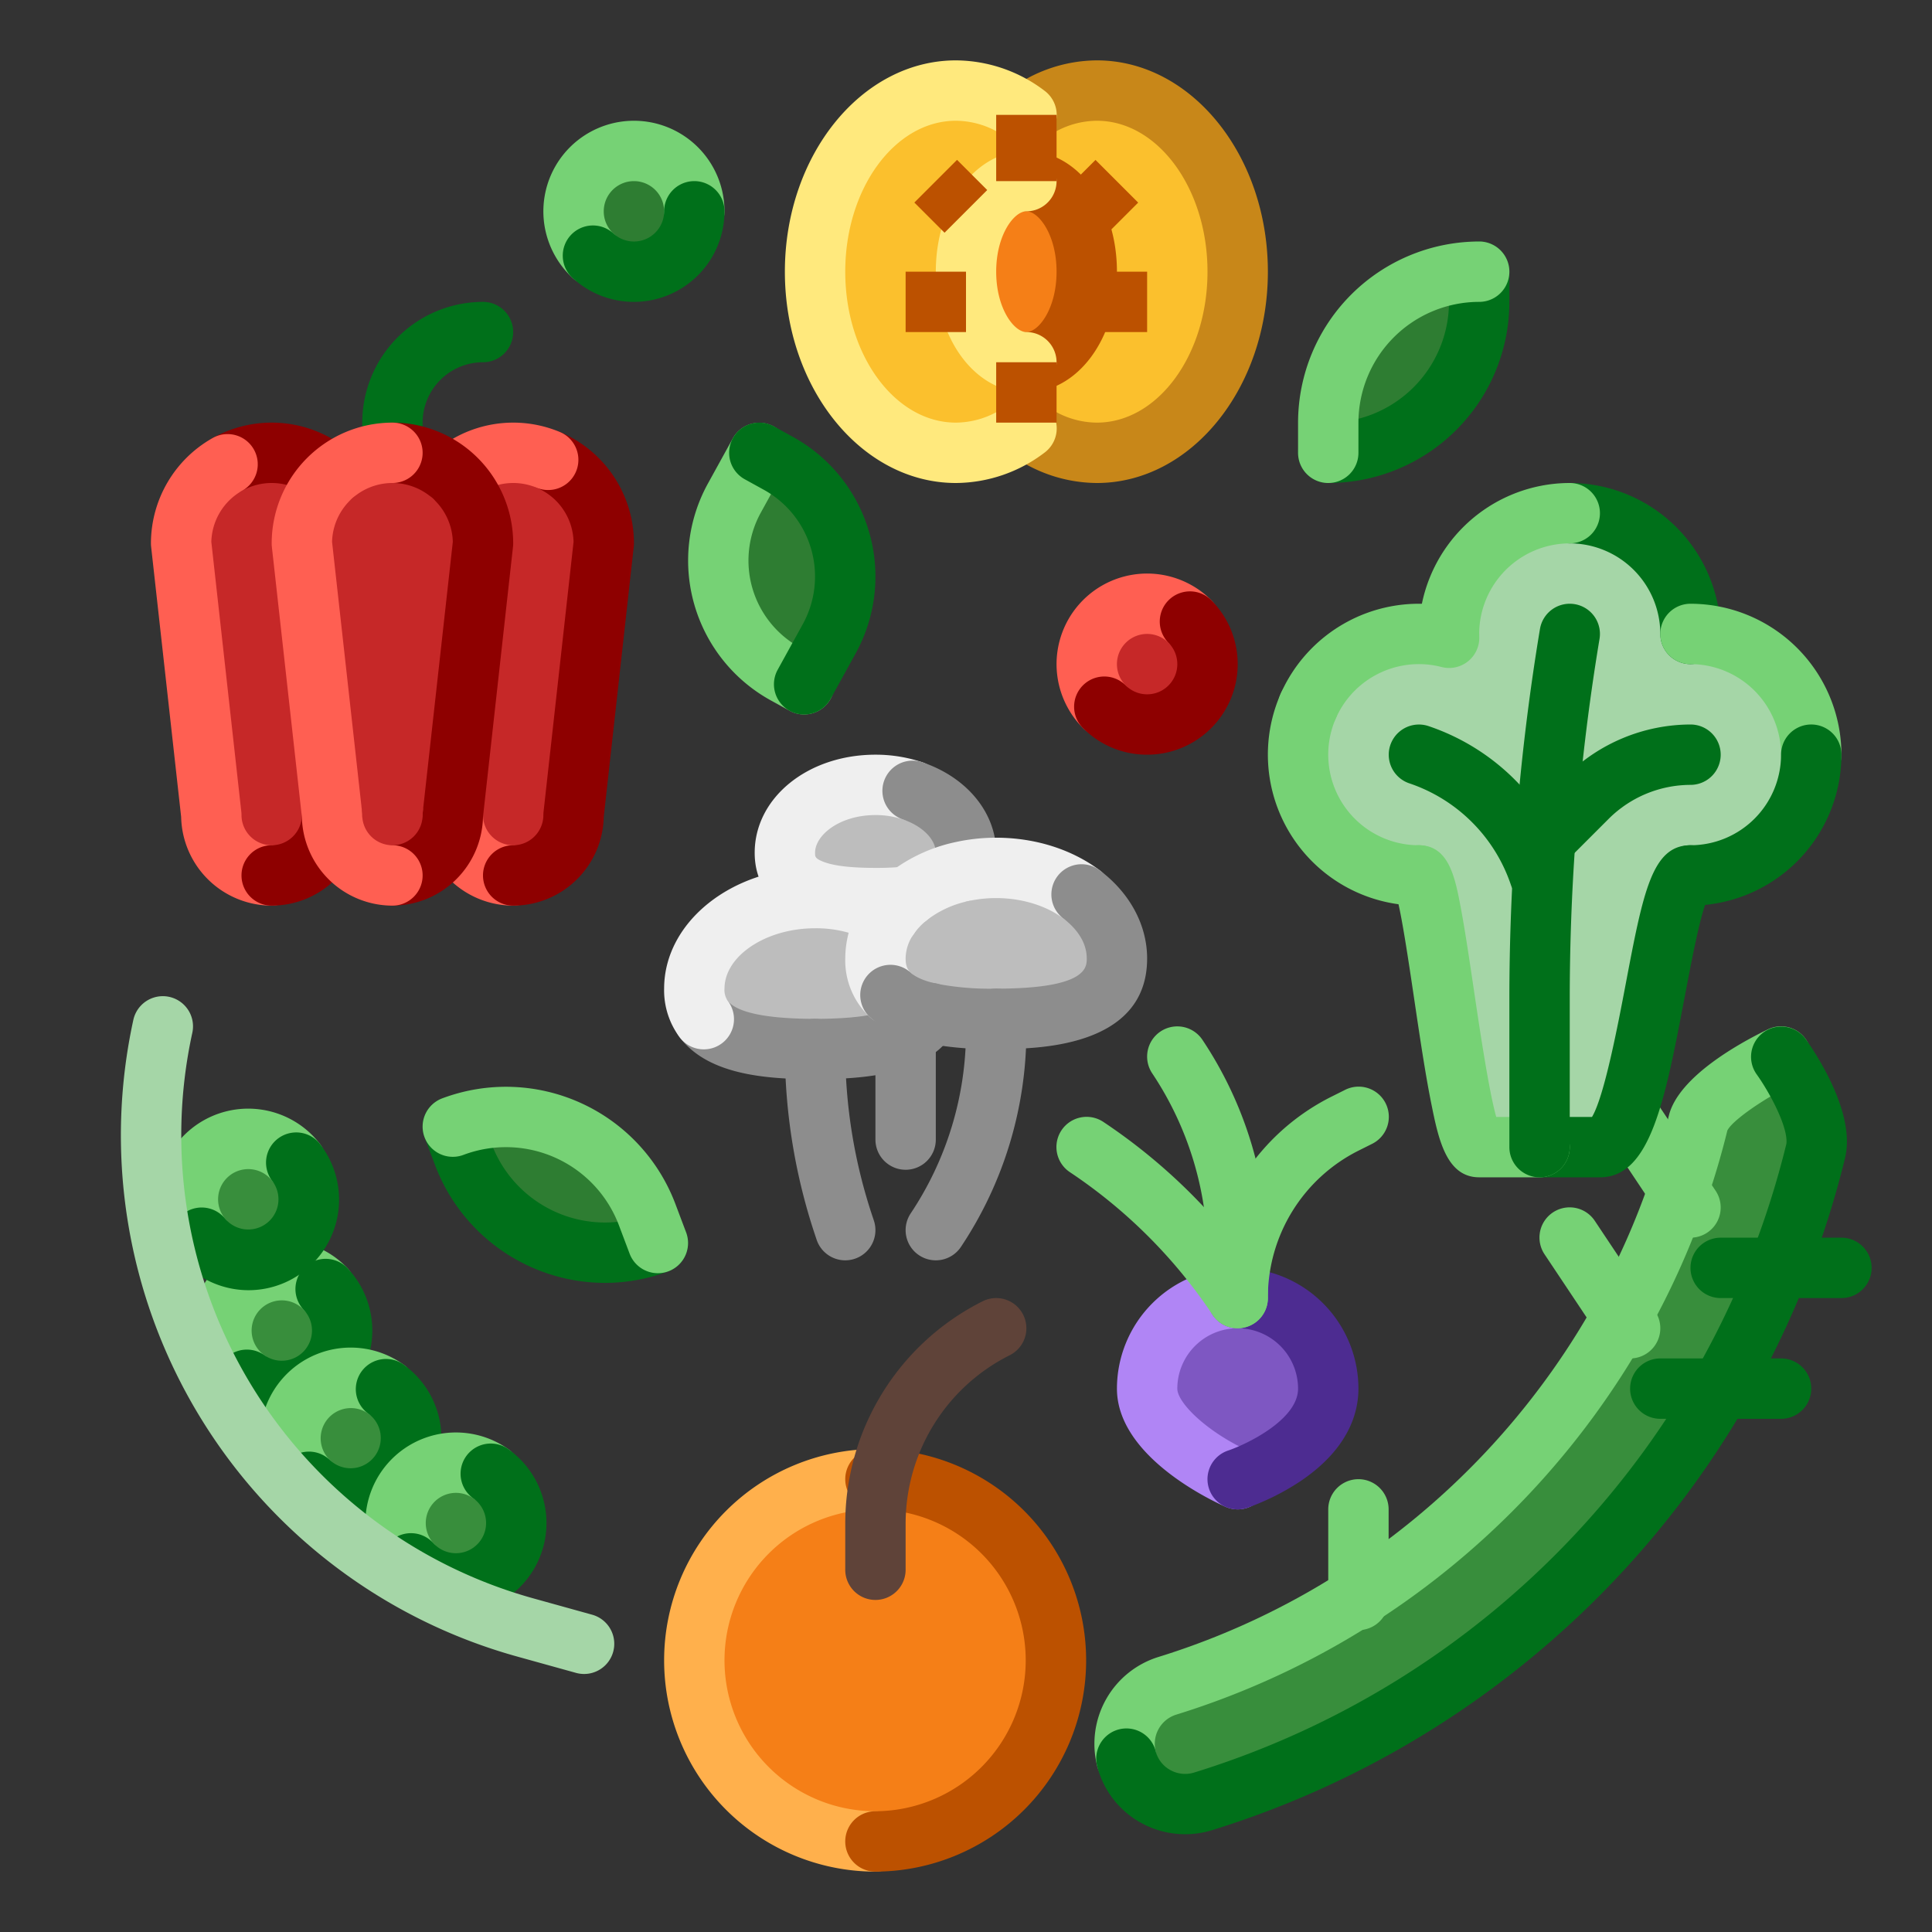 <svg height="512" viewBox="0 0 512 512" width="512" xmlns="http://www.w3.org/2000/svg"><rect x="0" y="0" width="512" height="512" fill="#333333" stroke="none"/><g id="flat_copy" data-name="flat copy"><circle cx="304" cy="176" fill="#c62828" r="16"/><circle cx="168" cy="56" fill="#2e7d32" r="16"/><path d="m392 72v8a40.015 40.015 0 0 1 -40 40v-8a40 40 0 0 1 40-40z" fill="#2e7d32"/><path d="m206.27 122.78a34.239 34.239 0 0 1 13.48 46.51l-6.64 12.05-5.04-2.77a34.251 34.251 0 0 1 -13.48-46.52l6.64-12.05z" fill="#2e7d32"/><path d="m171.52 321.93 2.82 7.48a39.97 39.97 0 0 1 -51.52-23.35l-2.82-7.49a40 40 0 0 1 51.52 23.36z" fill="#2e7d32"/><path d="m328 344a24.006 24.006 0 0 1 24 24c0 16-24 24-24 24s-24-10.75-24-24a24.006 24.006 0 0 1 24-24z" fill="#7e57c2"/><path d="m240 274.36c-5.87 2.84-14.44 3.64-24 3.64-17.67 0-32-2.75-32-16s14.33-24 32-24a39.05 39.05 0 0 1 19.55 5.01 19.235 19.235 0 0 0 -3.55 10.99c0 8.41 5.77 12.59 14.49 14.51a13.791 13.791 0 0 1 -6.49 5.85z" fill="#bdbdbd"/><path d="m78.08 336.96a16 16 0 1 1 -19.05 12.21 16 16 0 0 1 19.05-12.21z" fill="#388e3c"/><path d="m96.4 365.53a16 16 0 1 1 -19.05 12.21 16 16 0 0 1 19.05-12.21z" fill="#388e3c"/><path d="m124.24 388a16 16 0 1 1 -19.04 12.21 15.994 15.994 0 0 1 19.04-12.21z" fill="#388e3c"/><path d="m69.28 302.28a16 16 0 1 1 -19.05 12.21 16.016 16.016 0 0 1 19.05-12.21z" fill="#388e3c"/><path d="m80 144 8 72a16 16 0 0 1 -32 0l-8-72a23.993 23.993 0 0 1 40-17.88 23.927 23.927 0 0 0 -8 17.88z" fill="#c62828"/><path d="m128 144-8 72a16 16 0 0 1 -32 0l-8-72a24 24 0 0 1 48 0z" fill="#c62828"/><path d="m160 144-8 72a16 16 0 0 1 -32 0l8-72a23.927 23.927 0 0 0 -8-17.88 23.993 23.993 0 0 1 40 17.88z" fill="#c62828"/><path d="m408 304h-16c-6.11 0-11.63-72-16-72a32 32 0 1 1 8.03-62.98c-.01-.34-.03-.68-.03-1.02a32 32 0 0 1 64 0 32 32 0 0 1 0 64c-7.97 0-11.79 72-24 72z" fill="#a5d6a7"/><path d="m471.35 336a237.109 237.109 0 0 1 -15.47 32 240.532 240.532 0 0 1 -137.06 109.38 16.064 16.064 0 0 1 -20.33-11.41v-.01a16.068 16.068 0 0 1 10.93-19.22 206.778 206.778 0 0 0 50.58-23.55 209.19 209.19 0 0 0 69.88-74.37 205.5 205.5 0 0 0 14.96-33.57q2.985-8.67 5.19-17.68c1.94-7.91 21.97-17.57 21.97-17.57s9.45 13.11 9.45 22.47a11.064 11.064 0 0 1 -.3 2.68 236.6 236.6 0 0 1 -9.8 30.85z" fill="#388e3c"/><path d="m272 96c8.84 0 16-10.75 16-24s-7.16-24-16-24v-17.56a31.063 31.063 0 0 1 18.67-6.44c20.62 0 37.33 21.49 37.33 48s-16.71 48-37.33 48a31.063 31.063 0 0 1 -18.67-6.44z" fill="#fbc02d"/><ellipse cx="272" cy="72" fill="#f57f17" rx="16" ry="24"/><path d="m264 230c17.67 0 32 10.75 32 24s-14.33 16-32 16a83.169 83.169 0 0 1 -17.51-1.49c-8.72-1.92-14.49-6.1-14.49-14.51a19.235 19.235 0 0 1 3.55-10.99 25.376 25.376 0 0 1 5.08-5.41l14.16-6.59h.01a41.636 41.636 0 0 1 9.2-1.01z" fill="#bdbdbd"/><path d="m256 72c0 13.25 7.16 24 16 24v17.56a31.063 31.063 0 0 1 -18.67 6.44c-20.62 0-37.33-21.49-37.33-48s16.71-48 37.33-48a31.063 31.063 0 0 1 18.67 6.44v17.56c-8.84 0-16 10.75-16 24z" fill="#fbc02d"/><path d="m233.21 392.02a47.815 47.815 0 1 1 -1.21-.02c.4 0 .81 0 1.21.02z" fill="#f57f17"/><path d="m248 326 16-56v3.16a95.3 95.3 0 0 1 -16 52.84z" fill="#fff"/><path d="m256 226a10.064 10.064 0 0 1 -1.2 5.01h-.01a34.992 34.992 0 0 0 -14.16 6.59 81.193 81.193 0 0 1 -8.63.4c-13.25 0-24-2.06-24-12s10.75-18 24-18 24 8.06 24 18z" fill="#bdbdbd"/><path d="m254.79 231.01-14.16 6.59a34.992 34.992 0 0 1 14.16-6.59z" fill="#fff"/><path d="m232 246c-8.808 0-15.152-.908-19.97-2.856-7.758-3.144-12.03-9.228-12.03-17.144 0-14.58 14.056-26 32-26a38.677 38.677 0 0 1 12.409 2 8 8 0 1 1 -5.123 15.158 22.7 22.7 0 0 0 -7.286-1.158c-9.429 0-16 5.27-16 10 0 .992 0 1.489 2.032 2.312 2.808 1.136 7.377 1.688 13.968 1.688a72.741 72.741 0 0 0 7.769-.354 8 8 0 0 1 1.722 15.908 88.483 88.483 0 0 1 -9.491.446z" fill="#efefef"/><path d="m254.792 239.011a8 8 0 0 1 -6.968-11.918 2.35 2.35 0 0 0 .176-1.093c0-3.526-3.5-7.078-8.714-8.84a8 8 0 0 1 5.123-15.16c11.9 4.023 19.591 13.443 19.591 24a17.986 17.986 0 0 1 -2.225 8.926 7.994 7.994 0 0 1 -6.983 4.085z" fill="#8d8d8d"/><path d="m88 134.12a7.972 7.972 0 0 1 -5.337-2.043 15.993 15.993 0 0 0 -18.467-2.046 8 8 0 0 1 -7.832-13.952 31.992 31.992 0 0 1 36.979 4.085 8 8 0 0 1 -5.343 13.956z" fill="#8e0000"/><path d="m72 240a24.028 24.028 0 0 1 -23.995-23.513l-7.956-71.6a8.137 8.137 0 0 1 -.049-.887 32.059 32.059 0 0 1 16.362-27.921 8 8 0 1 1 7.83 13.953 16.045 16.045 0 0 0 -8.187 13.57l7.946 71.515a8.137 8.137 0 0 1 .049.883 8.009 8.009 0 0 0 8 8 8 8 0 0 1 0 16z" fill="#ff5f52"/><path d="m72 240a8 8 0 0 1 0-16 8.009 8.009 0 0 0 8-8 8 8 0 0 1 16 0 24.027 24.027 0 0 1 -24 24z" fill="#8e0000"/><path d="m136 240a24.027 24.027 0 0 1 -24-24 8 8 0 0 1 16 0 8.009 8.009 0 0 0 8 8 8 8 0 0 1 0 16z" fill="#ff5f52"/><path d="m136 240a8 8 0 0 1 0-16 8.009 8.009 0 0 0 8-8 8.137 8.137 0 0 1 .049-.883l7.951-71.517a15.986 15.986 0 0 0 -9.772-14.347 8 8 0 0 1 6.234-14.735 31.955 31.955 0 0 1 19.538 29.482 8.137 8.137 0 0 1 -.049.883l-7.951 71.604a24.028 24.028 0 0 1 -24 23.513z" fill="#8e0000"/><path d="m120 134.12a8 8 0 0 1 -5.343-13.956 32 32 0 0 1 33.8-5.645 8 8 0 0 1 -6.234 14.735 16.007 16.007 0 0 0 -16.883 2.823 7.972 7.972 0 0 1 -5.34 2.043z" fill="#ff5f52"/><path d="m104 128a8 8 0 0 1 -8-8v-8a32.036 32.036 0 0 1 32-32 8 8 0 0 1 0 16 16.019 16.019 0 0 0 -16 16v8a8 8 0 0 1 -8 8z" fill="#00701a"/><path d="m327.993 400a7.974 7.974 0 0 1 -3.264-.7c-4.796-2.148-28.729-13.756-28.729-31.3a32.036 32.036 0 0 1 32-32 8 8 0 0 1 0 16 16.019 16.019 0 0 0 -16 16c0 3.785 7.918 11.576 19.28 16.7a8 8 0 0 1 -3.287 15.3z" fill="#b085f5"/><path d="m328 400a8 8 0 0 1 -2.529-15.591c4.793-1.623 18.529-8.14 18.529-16.409a16.019 16.019 0 0 0 -16-16 8 8 0 0 1 0-16 32.036 32.036 0 0 1 32 32c0 6.515-2.7 16.082-15.562 24.656a64.889 64.889 0 0 1 -13.908 6.933 7.992 7.992 0 0 1 -2.53.411z" fill="#4d2c91"/><path d="m328 352a8 8 0 0 1 -6.657-3.562 136.23 136.23 0 0 0 -37.782-37.782 8 8 0 1 1 8.876-13.312 152.691 152.691 0 0 1 23.2 19.019q3.933 3.935 7.58 8.16a59.449 59.449 0 0 1 29.824-33.988l3.38-1.69a8 8 0 1 1 7.156 14.31l-3.38 1.69a43.538 43.538 0 0 0 -24.197 39.155 8 8 0 0 1 -8 8z" fill="#76d275"/><path d="m328 352a8 8 0 0 1 -8-8v-11.16a87.006 87.006 0 0 0 -14.657-48.4 8 8 0 1 1 13.314-8.874 102.961 102.961 0 0 1 17.343 57.274v11.16a8 8 0 0 1 -8 8z" fill="#76d275"/><path d="m216 286c-13.55 0-28.4-1.313-35.843-11.055a8 8 0 1 1 12.717-9.71c1.66 2.174 7.02 4.765 23.126 4.765 9.854 0 16.564-.93 20.516-2.841 2.2-1.062 2.73-2.064 2.905-2.393a8 8 0 1 1 14.139 7.488 21.645 21.645 0 0 1 -10.082 9.31c-6.338 3.067-14.815 4.436-27.478 4.436z" fill="#8d8d8d"/><path d="m186.521 278.09a7.987 7.987 0 0 1 -6.363-3.144 20.8 20.8 0 0 1 -4.158-12.946c0-17.645 17.944-32 40-32a46.867 46.867 0 0 1 23.571 6.094 8 8 0 1 1 -8.043 13.832 31.306 31.306 0 0 0 -15.528-3.926c-13.01 0-24 7.327-24 16a4.937 4.937 0 0 0 .873 3.234 8 8 0 0 1 -6.352 12.856z" fill="#efefef"/><path d="m235.973 271.689a7.966 7.966 0 0 1 -5.423-2.121 20.574 20.574 0 0 1 -6.55-15.568 27.313 27.313 0 0 1 4.965-15.533 33.344 33.344 0 0 1 6.664-7.111 43.082 43.082 0 0 1 17.408-8.152c.061-.014.121-.026.182-.038a49.7 49.7 0 0 1 10.781-1.166c10.266 0 20.006 3.065 27.427 8.631a8 8 0 0 1 -9.6 12.8c-4.6-3.452-11.1-5.431-17.825-5.431a33.654 33.654 0 0 0 -7.432.812l-.179.039a26.946 26.946 0 0 0 -10.768 5 17.353 17.353 0 0 0 -3.477 3.688 11.262 11.262 0 0 0 -2.146 6.461c0 2.213.673 3.139 1.4 3.81a8 8 0 0 1 -5.426 13.879z" fill="#efefef"/><path d="m264 278a88.8 88.8 0 0 1 -19.249-1.682c-6.076-1.338-10.728-3.546-14.2-6.748a8 8 0 0 1 10.849-11.762c.9.832 2.819 2.009 6.813 2.889a75.018 75.018 0 0 0 15.787 1.303c24 0 24-5.606 24-8 0-5.167-3.868-8.839-6.174-10.569a8 8 0 1 1 9.6-12.8c7.991 5.993 12.574 14.511 12.574 23.369 0 24-30.106 24-40 24z" fill="#8d8d8d"/><path d="m224 334a8 8 0 0 1 -7.588-5.471l-.412-1.229a155.515 155.515 0 0 1 -8-49.3 8 8 0 0 1 16 0 139.541 139.541 0 0 0 7.179 44.239l.41 1.23a8.006 8.006 0 0 1 -7.589 10.531z" fill="#8d8d8d"/><path d="m247.992 334a8 8 0 0 1 -6.649-12.438 87.006 87.006 0 0 0 14.657-48.402v-3.16a8 8 0 0 1 16 0v3.16a102.961 102.961 0 0 1 -17.343 57.277 7.993 7.993 0 0 1 -6.665 3.563z" fill="#8d8d8d"/><path d="m240 310a8 8 0 0 1 -8-8v-32a8 8 0 0 1 16 0v32a8 8 0 0 1 -8 8z" fill="#8d8d8d"/><path d="m232 496a56 56 0 0 1 0-112 8 8 0 0 1 0 16 40 40 0 0 0 0 80 8 8 0 0 1 0 16z" fill="#ffb04c"/><path d="m232 496a8 8 0 0 1 0-16 40 40 0 0 0 1.013-79.982l-.2-.008c-.268-.014-.54-.01-.811-.01a8 8 0 0 1 0-16c.5 0 1 0 1.5.025a56 56 0 0 1 -1.502 111.975z" fill="#bc5100"/><path d="m232 424a8 8 0 0 1 -8-8v-12.22a65.923 65.923 0 0 1 36.421-58.935 8 8 0 0 1 7.158 14.31 49.924 49.924 0 0 0 -27.579 44.625v12.22a8 8 0 0 1 -8 8z" fill="#5f4339"/><path d="m290.67 128a39.128 39.128 0 0 1 -23.449-8.024 8 8 0 1 1 9.558-12.831 22.949 22.949 0 0 0 13.891 4.855c16.173 0 29.33-17.944 29.33-40s-13.157-40-29.33-40a22.949 22.949 0 0 0 -13.891 4.855 8 8 0 1 1 -9.558-12.831 39.128 39.128 0 0 1 23.449-8.024c25 0 45.33 25.122 45.33 56s-20.335 56-45.33 56z" fill="#c88719"/><path d="m253.33 128c-25 0-45.33-25.122-45.33-56s20.335-56 45.33-56a39.128 39.128 0 0 1 23.449 8.024 8 8 0 1 1 -9.558 12.831 22.949 22.949 0 0 0 -13.891-4.855c-16.173 0-29.33 17.944-29.33 40s13.157 40 29.33 40a22.949 22.949 0 0 0 13.891-4.855 8 8 0 1 1 9.558 12.831 39.128 39.128 0 0 1 -23.449 8.024z" fill="#ffe97d"/><path d="m272 104a8 8 0 0 1 0-16c3.262 0 8-6.233 8-16s-4.738-16-8-16a8 8 0 0 1 0-16c13.458 0 24 14.056 24 32s-10.542 32-24 32z" fill="#bc5100"/><path d="m272 104c-13.458 0-24-14.056-24-32s10.542-32 24-32a8 8 0 0 1 0 16c-3.262 0-8 6.233-8 16s4.738 16 8 16a8 8 0 0 1 0 16z" fill="#ffe97d"/><g fill="#bc5100"><path d="m264 30.44h16v17.56h-16z"/><path d="m286.343 44h11.314v16h-11.314z" transform="matrix(.707 -.707 .707 .707 48.763 221.716)"/><path d="m288 72h16v16h-16z"/><path d="m240 72h16v16h-16z"/><path d="m244 46.343h16v11.314h-16z" transform="matrix(.707 -.707 .707 .707 37.04 193.421)"/><path d="m264 96h16v16h-16z"/></g><path d="m298.484 473.962a8 8 0 0 1 -7.755-6.066 24.1 24.1 0 0 1 16.325-28.8 198.824 198.824 0 0 0 48.623-22.64 201.582 201.582 0 0 0 67.211-71.525 198.122 198.122 0 0 0 14.383-32.273c1.9-5.514 3.576-11.227 4.99-17 2.56-10.445 19.22-19.474 26.263-22.871a8 8 0 0 1 6.952 14.412c-8.085 3.911-16.472 9.793-17.71 12.408-1.522 6.191-3.326 12.327-5.362 18.24a213.935 213.935 0 0 1 -15.538 34.863 217.609 217.609 0 0 1 -72.549 77.208 214.777 214.777 0 0 1 -52.531 24.457 8.094 8.094 0 0 0 -5.534 9.642 8.007 8.007 0 0 1 -7.768 9.938z" fill="#76d275"/><path d="m314.092 486.087a24.179 24.179 0 0 1 -11.857-3.1 23.8 23.8 0 0 1 -11.5-15.074 8 8 0 1 1 15.565-3.713 7.933 7.933 0 0 0 3.795 4.855 8.047 8.047 0 0 0 6.376.682 231.975 231.975 0 0 0 156.908-166.484 3.251 3.251 0 0 0 .071-.783c0-4.635-4.646-13.2-7.945-17.8a8 8 0 0 1 12.984-9.348c1.831 2.539 10.961 15.781 10.961 27.148a19.057 19.057 0 0 1 -.539 4.62 248.273 248.273 0 0 1 -167.734 177.935 24.086 24.086 0 0 1 -7.085 1.062z" fill="#00701a"/><path d="m448.008 328a7.989 7.989 0 0 1 -6.668-3.57l-15.995-23.992a8 8 0 1 1 13.31-8.878l16.005 24.008a8 8 0 0 1 -6.652 12.432z" fill="#76d275"/><path d="m432.008 360a7.992 7.992 0 0 1 -6.664-3.563l-16-24a8 8 0 1 1 13.312-8.876l16 24a8 8 0 0 1 -6.648 12.439z" fill="#76d275"/><path d="m488 344h-32a8 8 0 0 1 0-16h32a8 8 0 0 1 0 16z" fill="#00701a"/><path d="m472 376h-32a8 8 0 0 1 0-16h32a8 8 0 0 1 0 16z" fill="#00701a"/><path d="m360 432a8 8 0 0 1 -8-8v-24a8 8 0 0 1 16 0v24a8 8 0 0 1 -8 8z" fill="#76d275"/><path d="m65.419 373.662a7.959 7.959 0 0 1 -4.611-1.468 24 24 0 1 1 31.31-36.075 8 8 0 0 1 -11.642 10.974 8 8 0 1 0 -10.432 12.035 8 8 0 0 1 -4.625 14.534z" fill="#76d275"/><path d="m74.662 376.592a24.052 24.052 0 0 1 -13.855-4.4 8 8 0 0 1 9.238-13.064 8 8 0 0 0 10.43-12.036 8 8 0 0 1 11.644-10.974 24 24 0 0 1 -17.457 40.473z" fill="#00701a"/><path d="m81.867 400.68a7.969 7.969 0 0 1 -5.558-2.247 24 24 0 0 1 30.525-36.874 8 8 0 1 1 -9.234 13.063 8.005 8.005 0 0 0 -10.168 12.306 8 8 0 0 1 -5.561 13.752z" fill="#76d275"/><path d="m93.03 405.168a24.222 24.222 0 0 1 -5.18-.563 23.923 23.923 0 0 1 -11.54-6.171 8 8 0 0 1 11.117-11.507 8 8 0 1 0 10.173-12.306 8 8 0 0 1 9.24-13.061 24.008 24.008 0 0 1 -13.8 43.608z" fill="#00701a"/><path d="m108.982 422.38a7.975 7.975 0 0 1 -5.93-2.629 24 24 0 0 1 31.623-35.73 8 8 0 1 1 -9.233 13.067 8 8 0 0 0 -12.425 4.825 8.024 8.024 0 0 0 1.892 7.1 8 8 0 0 1 -5.927 13.371z" fill="#76d275"/><path d="m120.877 427.638a24.213 24.213 0 0 1 -5.179-.563 23.845 23.845 0 0 1 -12.647-7.325 8 8 0 1 1 11.859-10.739 8 8 0 1 0 10.533-11.922 8 8 0 1 1 9.231-13.069 24.013 24.013 0 0 1 -13.8 43.618z" fill="#00701a"/><path d="m53.453 336a7.982 7.982 0 0 1 -6.215-2.958 24 24 0 1 1 37.465-30 8 8 0 0 1 -12.564 9.907 8 8 0 1 0 -12.481 10.006 8 8 0 0 1 -6.205 13.045z" fill="#76d275"/><path d="m65.918 341.918a24.1 24.1 0 0 1 -18.68-8.872 8 8 0 1 1 12.42-10.087 8 8 0 0 0 12.481-10.006 8 8 0 0 1 12.561-9.907 24.006 24.006 0 0 1 -18.785 38.872z" fill="#00701a"/><path d="m154.785 443.622a8.032 8.032 0 0 1 -2.145-.293l-15.63-4.341a143.366 143.366 0 0 1 -101.675-168.7 8 8 0 0 1 15.631 3.418 127.358 127.358 0 0 0 90.324 149.865l15.631 4.341a8 8 0 0 1 -2.136 15.71z" fill="#a5d6a7"/><path d="m352 128a8 8 0 0 1 0-16 32.015 32.015 0 0 0 32-32v-8a8 8 0 0 1 16 0v8a48.012 48.012 0 0 1 -48 48z" fill="#00701a"/><path d="m352 128a8 8 0 0 1 -8-8v-8a48.054 48.054 0 0 1 48-48 8 8 0 0 1 0 16 32.036 32.036 0 0 0 -32 32v8a8 8 0 0 1 -8 8z" fill="#76d275"/><path d="m160.26 339.98a48.224 48.224 0 0 1 -44.928-31.105l-2.819-7.486a8 8 0 1 1 14.974-5.638l2.821 7.49a32.148 32.148 0 0 0 29.952 20.739 31.784 31.784 0 0 0 11.257-2.055 8 8 0 0 1 5.646 14.971 47.748 47.748 0 0 1 -16.903 3.084z" fill="#00701a"/><path d="m174.341 337.412a8 8 0 0 1 -7.487-5.18l-2.82-7.48a31.994 31.994 0 0 0 -41.217-18.694 8 8 0 0 1 -5.633-14.976 48 48 0 0 1 61.823 28.031l2.818 7.475a8 8 0 0 1 -7.484 10.824z" fill="#76d275"/><path d="m213.1 189.341a7.974 7.974 0 0 1 -3.847-.99l-5.04-2.77a42.311 42.311 0 0 1 -16.636-57.389l6.643-12.053a8 8 0 0 1 14.013 7.722l-6.64 12.05a26.286 26.286 0 0 0 10.334 35.652l5.033 2.766a8 8 0 0 1 -3.86 15.012z" fill="#76d275"/><path d="m213.1 189.341a8 8 0 0 1 -7-11.862l6.639-12.05a26.237 26.237 0 0 0 -10.331-35.64l-5.046-2.784a8 8 0 0 1 7.738-14.005l5.039 2.78a42.239 42.239 0 0 1 16.624 57.374l-6.646 12.046a8 8 0 0 1 -7.017 4.141z" fill="#00701a"/><path d="m157.15 75.764a7.968 7.968 0 0 1 -5.421-2.12 24 24 0 1 1 40.271-17.644 8 8 0 0 1 -16 0 8 8 0 0 0 -16 0 7.919 7.919 0 0 0 2.576 5.883 8 8 0 0 1 -5.426 13.881z" fill="#76d275"/><path d="m168 80a23.929 23.929 0 0 1 -16.272-6.356 8 8 0 1 1 10.849-11.76 8 8 0 0 0 13.423-5.884 8 8 0 0 1 16 0 24.028 24.028 0 0 1 -24 24z" fill="#00701a"/><path d="m292.685 195.315a7.975 7.975 0 0 1 -5.658-2.344 24 24 0 0 1 33.945-33.943 8 8 0 1 1 -11.313 11.314 8 8 0 0 0 -11.317 11.317 8 8 0 0 1 -5.657 13.656z" fill="#ff5f52"/><path d="m304 200a23.847 23.847 0 0 1 -16.972-7.028 8 8 0 1 1 11.313-11.314 8 8 0 0 0 11.317-11.317 8 8 0 0 1 11.315-11.312 24 24 0 0 1 -16.973 40.971z" fill="#8e0000"/><path d="m448 176a8 8 0 0 1 -8-8 24.027 24.027 0 0 0 -24-24 8 8 0 0 1 0-16 40.045 40.045 0 0 1 40 40 8 8 0 0 1 -8 8z" fill="#00701a"/><path d="m480 208a8 8 0 0 1 -8-8 24.027 24.027 0 0 0 -24-24 8 8 0 0 1 0-16 40.045 40.045 0 0 1 40 40 8 8 0 0 1 -8 8z" fill="#76d275"/><path d="m448 240a8 8 0 0 1 0-16 24.027 24.027 0 0 0 24-24 8 8 0 0 1 16 0 40.045 40.045 0 0 1 -40 40z" fill="#00701a"/><path d="m424 312h-16a8 8 0 0 1 0-16h13.9c3.269-5.448 6.908-24.594 8.925-35.209 4.654-24.491 6.99-36.791 17.175-36.791a8 8 0 0 1 4.279 14.76c-1.758 4.085-4.037 16.069-5.737 25.018-5.321 27.995-9.166 48.222-22.542 48.222z" fill="#00701a"/><path d="m408 312h-16c-8.744 0-10.827-10.309-12.666-19.4-1.6-7.909-3.109-18.085-4.57-27.926-1.464-9.862-3.427-23.092-4.737-27.348a8 8 0 0 1 5.973-13.326c7.953 0 9.591 8.554 11.035 16.1 1.147 5.99 2.317 13.874 3.556 22.219 1.54 10.375 3.961 26.689 5.925 33.679h11.484a8 8 0 0 1 0 16z" fill="#76d275"/><path d="m376 240a40.013 40.013 0 0 1 -36.651-56.038 8 8 0 1 1 14.651 6.421 24.015 24.015 0 0 0 22 33.617 8 8 0 0 1 0 16z" fill="#76d275"/><path d="m346.672 195.174a8 8 0 0 1 -7.323-11.213 40.045 40.045 0 0 1 42.2-23.578 8.006 8.006 0 0 1 10.451 7.617c0 .129.007.258.013.387l.013.38a8 8 0 0 1 -10.013 7.994 24.032 24.032 0 0 0 -28.013 13.622 8 8 0 0 1 -7.328 4.791z" fill="#76d275"/><path d="m384 176a8 8 0 0 1 -8-8 40.045 40.045 0 0 1 40-40 8 8 0 0 1 0 16 24.027 24.027 0 0 0 -24 24 8 8 0 0 1 -8 8z" fill="#76d275"/><path d="m408 312a8 8 0 0 1 -8-8v-39.34c0-14.116.515-28.5 1.53-42.739 1.337-18.483 3.55-37.064 6.578-55.236a8 8 0 0 1 15.784 2.63c-2.948 17.685-5.1 35.77-6.4 53.752-.992 13.859-1.492 27.855-1.492 41.593v39.34a8 8 0 0 1 -8 8z" fill="#00701a"/><path d="m408 232a8 8 0 0 1 -5.657-13.657l12.691-12.69a46.941 46.941 0 0 1 32.966-13.653 8 8 0 0 1 0 16 30.83 30.83 0 0 0 -21.652 8.966l-12.691 12.691a7.974 7.974 0 0 1 -5.657 2.343z" fill="#00701a"/><path d="m408 240a8 8 0 0 1 -7.588-5.471 42.824 42.824 0 0 0 -26.942-26.942 8 8 0 0 1 5.062-15.178 58.9 58.9 0 0 1 37.058 37.058 8.006 8.006 0 0 1 -7.59 10.533z" fill="#00701a"/><path d="m104 240a8 8 0 0 1 0-16 8.009 8.009 0 0 0 8-8 8.137 8.137 0 0 1 .049-.883l7.951-71.517a16.016 16.016 0 0 0 -16-15.6 8 8 0 0 1 0-16 32.017 32.017 0 0 1 32 32 8.137 8.137 0 0 1 -.049.883l-7.951 71.604a24.028 24.028 0 0 1 -24 23.513z" fill="#8e0000"/><path d="m104 240a24.028 24.028 0 0 1 -24-23.513l-7.956-71.6a8.137 8.137 0 0 1 -.044-.887 32.016 32.016 0 0 1 32-32 8 8 0 0 1 0 16 16.016 16.016 0 0 0 -16 15.6l7.946 71.515a8.137 8.137 0 0 1 .054.885 8.009 8.009 0 0 0 8 8 8 8 0 0 1 0 16z" fill="#ff5f52"/></g></svg>